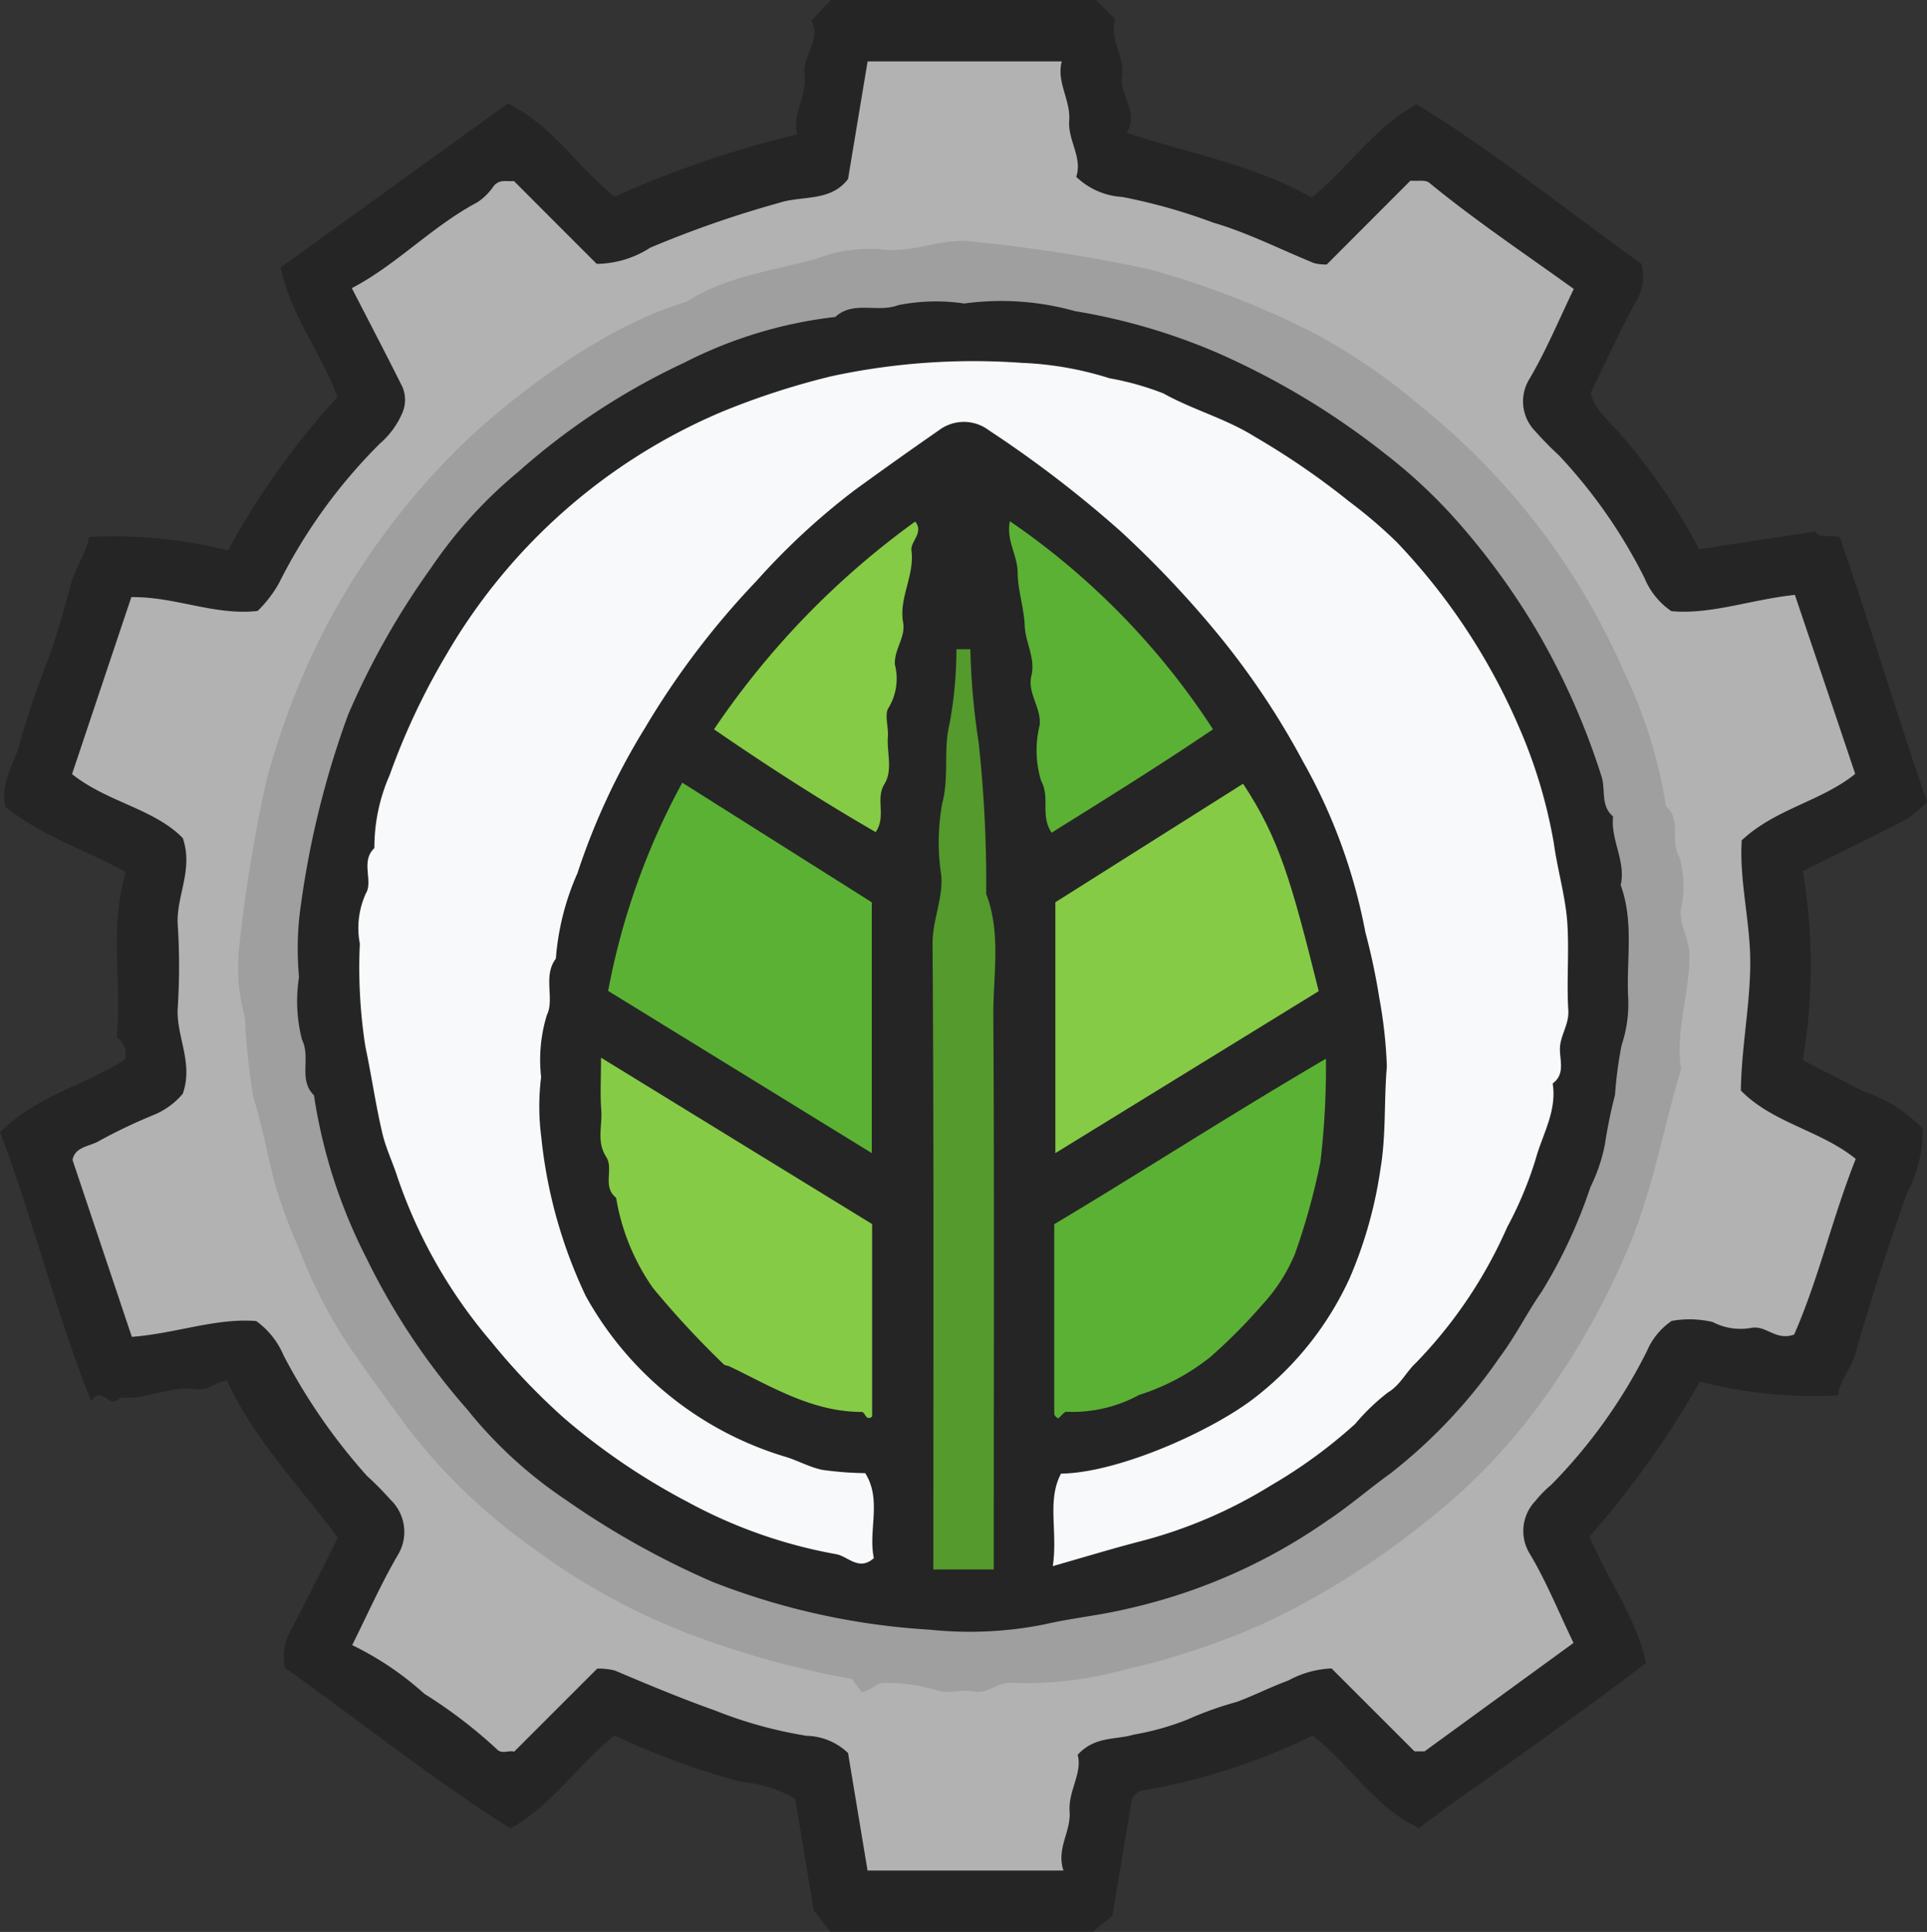 <svg xmlns="http://www.w3.org/2000/svg" xmlns:xlink="http://www.w3.org/1999/xlink" width="76.411" height="76.622" viewBox="0 0 76.411 76.622">
  <rect x="0" y="0" width="76.411" height="76.622" fill="#333333" stroke="none"/>
  <defs>
    <clipPath id="clip-path">
      <rect id="Rectángulo_38944" data-name="Rectángulo 38944" width="76.411" height="76.622" fill="none"/>
    </clipPath>
  </defs>
  <g id="Grupo_849619" data-name="Grupo 849619" transform="translate(0 0)">
    <g id="Grupo_849618" data-name="Grupo 849618" transform="translate(0 0)" clip-path="url(#clip-path)">
      <path id="Trazado_585952" data-name="Trazado 585952" d="M4.987,34.592c-1.625-.91-3.4-1.453-4.774-2.6C0,31.012.574,30.288.786,29.485a32.407,32.407,0,0,1,1.054-3.152c.4-1.04.687-2.119.975-3.182.176-.645.587-1.166.719-1.853a18.81,18.81,0,0,1,5.507.53,30.965,30.965,0,0,1,4.344-6.084c-.667-1.784-1.858-3.234-2.256-5.137,3.038-2.191,6.028-4.349,9.013-6.505,1.773.881,2.741,2.51,4.226,3.7a40.613,40.613,0,0,1,7.247-2.472c-.219-.8.386-1.523.289-2.338-.1-.8.7-1.448.263-2.169.321-.336.56-.589.788-.826h10.5l.774.776c-.266.769.378,1.463.263,2.237-.117.8.7,1.435.182,2.258,2.555.846,5.094,1.279,7.336,2.569,1.448-1.166,2.453-2.753,4.161-3.7,3.115,1.9,5.98,4.234,8.915,6.324a1.859,1.859,0,0,1-.2,1.47c-.642,1.174-1.2,2.4-1.806,3.635.127.662.677,1.075,1.115,1.584a23.6,23.6,0,0,1,3.182,4.632c1.52-.231,3.043-.462,4.614-.7.14.273.533.129.96.222,1.2,3.446,2.247,7,3.465,10.5a4.985,4.985,0,0,1-.784.672c-1.356.7-2.726,1.366-4.145,2.074a22.413,22.413,0,0,1,0,7.5c.773.4,1.592.809,2.4,1.236a5.7,5.7,0,0,1,2.351,1.477,5.272,5.272,0,0,1-.635,2.592c-.727,2.1-1.436,4.2-2.032,6.336-.167.6-.612,1.045-.692,1.651a18.107,18.107,0,0,1-5.473-.547,36.568,36.568,0,0,1-4.376,6.14c.709,1.741,1.831,3.164,2.242,5.012-1.48,1.154-2.975,2.211-4.463,3.291s-3.033,2.114-4.542,3.268c-1.754-.831-2.739-2.513-4.209-3.677a24.755,24.755,0,0,1-6.9,2.209l-.264.264c-.256,1.522-.508,3.02-.788,4.687-.129.1-.4.323-.761.622H32.92c-.152-.2-.365-.472-.654-.844-.221-1.333-.47-2.834-.732-4.421a4.918,4.918,0,0,0-2.132-.669,30.229,30.229,0,0,1-5.03-1.844c-1.415,1.089-2.43,2.736-4.129,3.684-3.15-1.985-6.03-4.3-8.946-6.375a2.152,2.152,0,0,1,.247-1.513c.629-1.182,1.219-2.386,1.853-3.639-1.5-2.042-3.314-3.878-4.4-6.237-.441.059-.754.41-1.242.341-1.015-.139-1.972.431-3,.334-.4.533-.722-.543-1.137.147C2.181,51.978,1.321,48.373,0,44.9c1.478-1.453,3.373-1.86,4.95-2.873a.788.788,0,0,0-.318-.888c.2-2.177-.3-4.4.355-6.552" transform="translate(0 0)" fill="#252525"/>
      <path id="Trazado_585953" data-name="Trazado 585953" d="M4.079,52.04c-.809-2.413-1.572-4.689-2.351-7.013.1-.547.714-.53,1.087-.773a21.643,21.643,0,0,1,2.12-1.008A2.968,2.968,0,0,0,6.1,42.4c.433-1.241-.273-2.284-.2-3.413a25.727,25.727,0,0,0,0-3.291c-.07-1.127.63-2.172.2-3.435-1.142-1.169-3-1.423-4.391-2.538.774-2.313,1.548-4.625,2.351-7.018,1.731-.028,3.318.744,5.008.547a4.777,4.777,0,0,0,.853-1.115,21.165,21.165,0,0,1,4-5.527,3.312,3.312,0,0,0,.855-1.145,1.308,1.308,0,0,0,.027-1.109c-.64-1.284-1.306-2.555-2-3.906,1.764-.918,3.171-2.445,4.98-3.406a2.3,2.3,0,0,0,.635-.629c.229-.3.532-.186.816-.211q1.638,1.643,3.279,3.283a3.97,3.97,0,0,0,2.12-.64,42.051,42.051,0,0,1,5.107-1.778c.918-.3,2.045-.033,2.739-.946.256-1.54.513-3.082.776-4.667h7.7c-.222.816.356,1.532.294,2.351-.059.781.537,1.463.278,2.227a2.871,2.871,0,0,0,1.831.8,22.609,22.609,0,0,1,3.609,1.02c1.385.406,2.656,1.062,3.983,1.6a1.715,1.715,0,0,0,.512.057L54.78,6.187c.284.025.59-.04.741.08,1.839,1.51,3.818,2.831,5.736,4.216-.579,1.2-1.087,2.428-1.756,3.565a1.687,1.687,0,0,0,.226,2.074,13.053,13.053,0,0,0,.941.96,20.531,20.531,0,0,1,3.4,4.878,2.933,2.933,0,0,0,1.057,1.3c1.565.147,3.167-.463,4.9-.644.814,2.416,1.6,4.736,2.391,7.1-1.341,1.085-3.169,1.383-4.5,2.635-.1,1.632.35,3.251.339,4.911s-.349,3.3-.373,5.012c1.268,1.294,3.161,1.579,4.555,2.711-.928,2.339-1.48,4.786-2.443,6.968-.724.259-1.1-.371-1.684-.268a2.383,2.383,0,0,1-1.542-.229,3.992,3.992,0,0,0-1.63-.045,2.738,2.738,0,0,0-.978,1.192,20.9,20.9,0,0,1-3.8,5.311,4.444,4.444,0,0,0-.627.64,1.718,1.718,0,0,0-.232,2.074c.664,1.105,1.149,2.318,1.746,3.554l-5.906,4.3h-.4l-3.289-3.288a3.9,3.9,0,0,0-1.711.477c-.689.253-1.348.589-2.043.849a13.6,13.6,0,0,0-1.958.7,10.678,10.678,0,0,1-2.139.6c-.707.216-1.532.048-2.217.8.2.722-.383,1.436-.319,2.258.059.783-.537,1.465-.242,2.331H33.253c-.258-1.554-.515-3.1-.774-4.661a2.455,2.455,0,0,0-1.642-.682,17.088,17.088,0,0,1-3.62-1c-1.346-.478-2.667-1.03-3.983-1.589a2.7,2.7,0,0,0-.7-.077l-3.294,3.294c-.226-.065-.5.122-.7-.11A19.22,19.22,0,0,0,15.68,66.2a12.23,12.23,0,0,0-2.863-1.931c.609-1.221,1.142-2.425,1.8-3.557a1.763,1.763,0,0,0-.271-2.2,12.472,12.472,0,0,0-.946-.958,23.346,23.346,0,0,1-3.3-4.768,3.223,3.223,0,0,0-1.089-1.37c-1.6-.127-3.156.487-4.926.627" transform="translate(1.148 0.978)" fill="#b2b2b2"/>
      <path id="Trazado_585954" data-name="Trazado 585954" d="M30.387,63.28c-.157-.209-.306-.406-.4-.533a35.925,35.925,0,0,1-6.416-1.773,25.941,25.941,0,0,1-6.324-3.49,22.859,22.859,0,0,1-4.836-4.651c-.844-1.147-1.694-2.293-2.488-3.478A19.776,19.776,0,0,1,8.05,45.641a19.96,19.96,0,0,1-.992-2.732c-.259-1.087-.475-2.191-.808-3.259a29.275,29.275,0,0,1-.331-3.164,7.3,7.3,0,0,1-.226-2.724,59.968,59.968,0,0,1,1.1-6.712,30.583,30.583,0,0,1,2.49-6.311,29.49,29.49,0,0,1,2.99-4.468,27.666,27.666,0,0,1,2.814-3c1.619-1.45,5-4.15,8.341-5.14,1.559-1.008,3.4-1.224,5.127-1.7a5.939,5.939,0,0,1,2.54-.39c1.283.212,2.5-.5,3.766-.288A63.229,63.229,0,0,1,41.742,6.83a34.434,34.434,0,0,1,6.585,2.548,24.05,24.05,0,0,1,4.1,2.789,29.848,29.848,0,0,1,2.709,2.465,27.722,27.722,0,0,1,5.487,8.2,18.853,18.853,0,0,1,1.647,5.306c.634.535.147,1.353.538,2.032a4.02,4.02,0,0,1,.05,2.06c-.047.644.344,1.164.346,1.823.005,1.518-.564,2.988-.334,4.515-.681,2.263-1.082,4.585-1.98,6.814A30.379,30.379,0,0,1,57.379,51.7a23.5,23.5,0,0,1-4.652,4.831,31.787,31.787,0,0,1-6.057,3.856,28.261,28.261,0,0,1-5.778,1.967,14.493,14.493,0,0,1-4.548.55c-.574-.054-.943.462-1.528.341-.48-.1-1.054.122-1.48-.054a6.9,6.9,0,0,0-1.985-.284c-.361-.04-.508.241-.963.375" transform="translate(3.788 3.84)" fill="#9f9f9f"/>
      <path id="Trazado_585955" data-name="Trazado 585955" d="M33.494,7.256a10.815,10.815,0,0,1,4.388.3,24.3,24.3,0,0,1,5.6,1.632,30.539,30.539,0,0,1,6.721,4.04A20.952,20.952,0,0,1,52.786,15.6,28.338,28.338,0,0,1,56.244,20.3a28.629,28.629,0,0,1,2.52,5.7c.177.53-.047,1.179.463,1.6-.107.93.518,1.779.3,2.721.523,1.426.234,2.908.293,4.366a5.171,5.171,0,0,1-.256,1.983,15.934,15.934,0,0,0-.261,1.973,19.7,19.7,0,0,0-.4,1.953,6.615,6.615,0,0,1-.574,1.7A19.915,19.915,0,0,1,56.4,46.44c-.582.836-1.042,1.769-1.664,2.6a20.726,20.726,0,0,1-4.356,4.629c-.846.609-1.637,1.3-2.52,1.883a22.34,22.34,0,0,1-7.854,3.463c-1.11.271-2.247.375-3.338.63a15.143,15.143,0,0,1-4.527.209,28.112,28.112,0,0,1-8.629-1.9,33.274,33.274,0,0,1-5.829-3.261,17.441,17.441,0,0,1-3.9-3.582A26.94,26.94,0,0,1,9.8,45.129a21.008,21.008,0,0,1-2.087-6.47c-.634-.62-.115-1.475-.473-2.2a6.12,6.12,0,0,1-.12-2.488,12.41,12.41,0,0,1,.013-2.391,36.151,36.151,0,0,1,1.936-8.023,30.928,30.928,0,0,1,3.284-5.813,18.144,18.144,0,0,1,3.458-3.811A27.32,27.32,0,0,1,22.4,9.6a17.494,17.494,0,0,1,5.985-1.811c.721-.664,1.659-.152,2.5-.47a7.693,7.693,0,0,1,2.612-.064" transform="translate(4.737 4.782)" fill="#252525"/>
      <path id="Trazado_585956" data-name="Trazado 585956" d="M36.026,56.344c.207-1.393-.242-2.59.326-3.669,2.338-.037,6.079-1.747,7.709-3.032a12.618,12.618,0,0,0,3.744-4.737,17.063,17.063,0,0,0,1.212-4.3c.232-1.373.137-2.722.256-4.075a18.349,18.349,0,0,0-.3-2.722A25.468,25.468,0,0,0,48.42,31.2a22.081,22.081,0,0,0-2.473-6.771,31.086,31.086,0,0,0-3.375-5.05,40.743,40.743,0,0,0-3.851-4.074A45.7,45.7,0,0,0,33.5,11.3a1.645,1.645,0,0,0-1.988-.007q-1.691,1.174-3.355,2.385a27.691,27.691,0,0,0-3.891,3.605,32.22,32.22,0,0,0-4.4,5.8,27.04,27.04,0,0,0-2.689,5.779,10.284,10.284,0,0,0-.856,3.388c-.527.7-.037,1.592-.358,2.242a6.046,6.046,0,0,0-.226,2.45,9.443,9.443,0,0,0,.007,2.39,19.219,19.219,0,0,0,1.764,6.3,13.468,13.468,0,0,0,7.946,6.383c.485.152.941.408,1.433.51a13.113,13.113,0,0,0,1.7.13c.671,1.055.11,2.276.344,3.37-.59.535-1.028-.077-1.5-.156A19.541,19.541,0,0,1,21.551,53.8a26.126,26.126,0,0,1-4.923-3.344,25.957,25.957,0,0,1-2.873-3.018,19.864,19.864,0,0,1-3.716-6.527c-.184-.575-.452-1.129-.589-1.7-.273-1.145-.438-2.331-.682-3.475a20.323,20.323,0,0,1-.219-4.08,3.3,3.3,0,0,1,.239-1.993c.3-.488-.224-1.268.338-1.8a7.1,7.1,0,0,1,.605-2.893,27.312,27.312,0,0,1,2.242-4.766,23.006,23.006,0,0,1,10.91-9.634,30.234,30.234,0,0,1,4.36-1.418,26.734,26.734,0,0,1,7.547-.532,13.223,13.223,0,0,1,3.483.61,11.36,11.36,0,0,1,2.135.6c1.179.657,2.487,1,3.639,1.726a30.333,30.333,0,0,1,3.731,2.562,19.186,19.186,0,0,1,1.875,1.6,24.776,24.776,0,0,1,4.829,7.279,20.042,20.042,0,0,1,1.411,4.669c.144,1.062.468,2.12.538,3.2.072,1.142-.033,2.3.037,3.44.035.565-.328.988-.333,1.523-.005.467.214,1-.288,1.373.179,1.094-.411,2.027-.679,3.017A14.85,14.85,0,0,1,54.044,42.9a18.276,18.276,0,0,1-3.619,5.381c-.4.373-.612.878-1.12,1.182a8.416,8.416,0,0,0-1.289,1.241,19.818,19.818,0,0,1-3.333,2.435,18.778,18.778,0,0,1-5.216,2.229c-1.08.279-2.149.607-3.441.975" transform="translate(5.72 5.771)" fill="#f7f9fa"/>
      <path id="Trazado_585957" data-name="Trazado 585957" d="M17.36,18.563l7.515,4.744v9.948c-3.472-2.137-6.936-4.269-10.455-6.433a28.053,28.053,0,0,1,2.94-8.259" transform="translate(9.694 12.479)" fill="#5bb134"/>
      <path id="Trazado_585958" data-name="Trazado 585958" d="M25.025,33.24V23.29c2.47-1.562,4.958-3.132,7.443-4.7,1.441,2.176,1.923,3.91,3,8.226L25.025,33.24" transform="translate(16.823 12.494)" fill="#86cb46"/>
      <path id="Trazado_585959" data-name="Trazado 585959" d="M14.26,25.085l10.751,6.6v7.634c-.251.2-.269-.184-.416-.184-1.951,0-3.557-.995-5.227-1.8-.082-.04-.2-.038-.254-.1a36.227,36.227,0,0,1-2.791-3.012,8.692,8.692,0,0,1-1.463-3.582c-.565-.44-.082-1.142-.395-1.624-.391-.6-.144-1.241-.194-1.86-.047-.582-.01-1.169-.01-2.067" transform="translate(9.571 16.863)" fill="#86cb46"/>
      <path id="Trazado_585960" data-name="Trazado 585960" d="M35.773,25.109a32.265,32.265,0,0,1-.219,4.1,26.738,26.738,0,0,1-1.005,3.63,6.78,6.78,0,0,1-1.274,2,21.451,21.451,0,0,1-2.1,2.114,8.736,8.736,0,0,1-2.809,1.492,5.521,5.521,0,0,1-2.868.669c-.1-.015-.222.167-.339.261a.38.38,0,0,1-.092-.064A.209.209,0,0,1,25,39.194c0-2.483,0-4.967,0-7.52,3.535-2.114,7.008-4.36,10.776-6.565" transform="translate(16.804 16.879)" fill="#5bb134"/>
      <path id="Trazado_585961" data-name="Trazado 585961" d="M23.06,15.4h.552a28.041,28.041,0,0,0,.329,3.692,51.554,51.554,0,0,1,.3,6.01c.6,1.574.273,3.209.283,4.813.04,6.831.017,13.662.017,20.495v1.487H22.145V50.422c0-7.779.022-15.559-.032-23.338-.005-.943.42-1.781.346-2.719a8.609,8.609,0,0,1,.033-2.828c.289-1.074.042-2.157.293-3.169A16.3,16.3,0,0,0,23.06,15.4" transform="translate(14.865 10.35)" fill="#549a2c"/>
      <path id="Trazado_585962" data-name="Trazado 585962" d="M23.957,12.36a29.375,29.375,0,0,1,8.059,8.256c-2.1,1.423-4.249,2.758-6.4,4.1-.46-.694-.047-1.386-.418-2.064a4.144,4.144,0,0,1-.055-2.2c.072-.7-.5-1.259-.326-1.972.164-.681-.241-1.311-.266-1.965-.03-.726-.278-1.423-.281-2.115s-.462-1.266-.308-2.04" transform="translate(16.083 8.309)" fill="#5bb134"/>
      <path id="Trazado_585963" data-name="Trazado 585963" d="M16.931,20.61a32.716,32.716,0,0,1,7.975-8.239c.36.43-.192.791-.147,1.14.134,1-.507,1.883-.329,2.866.105.594-.366,1.062-.326,1.671a2.239,2.239,0,0,1-.241,1.691c-.191.254-.008.774-.038,1.169-.047.63.207,1.313-.14,1.878-.363.594.089,1.268-.344,1.9-2.181-1.259-4.3-2.624-6.408-4.075" transform="translate(11.382 8.316)" fill="#86cb46"/>
    </g>
  </g>
</svg>
